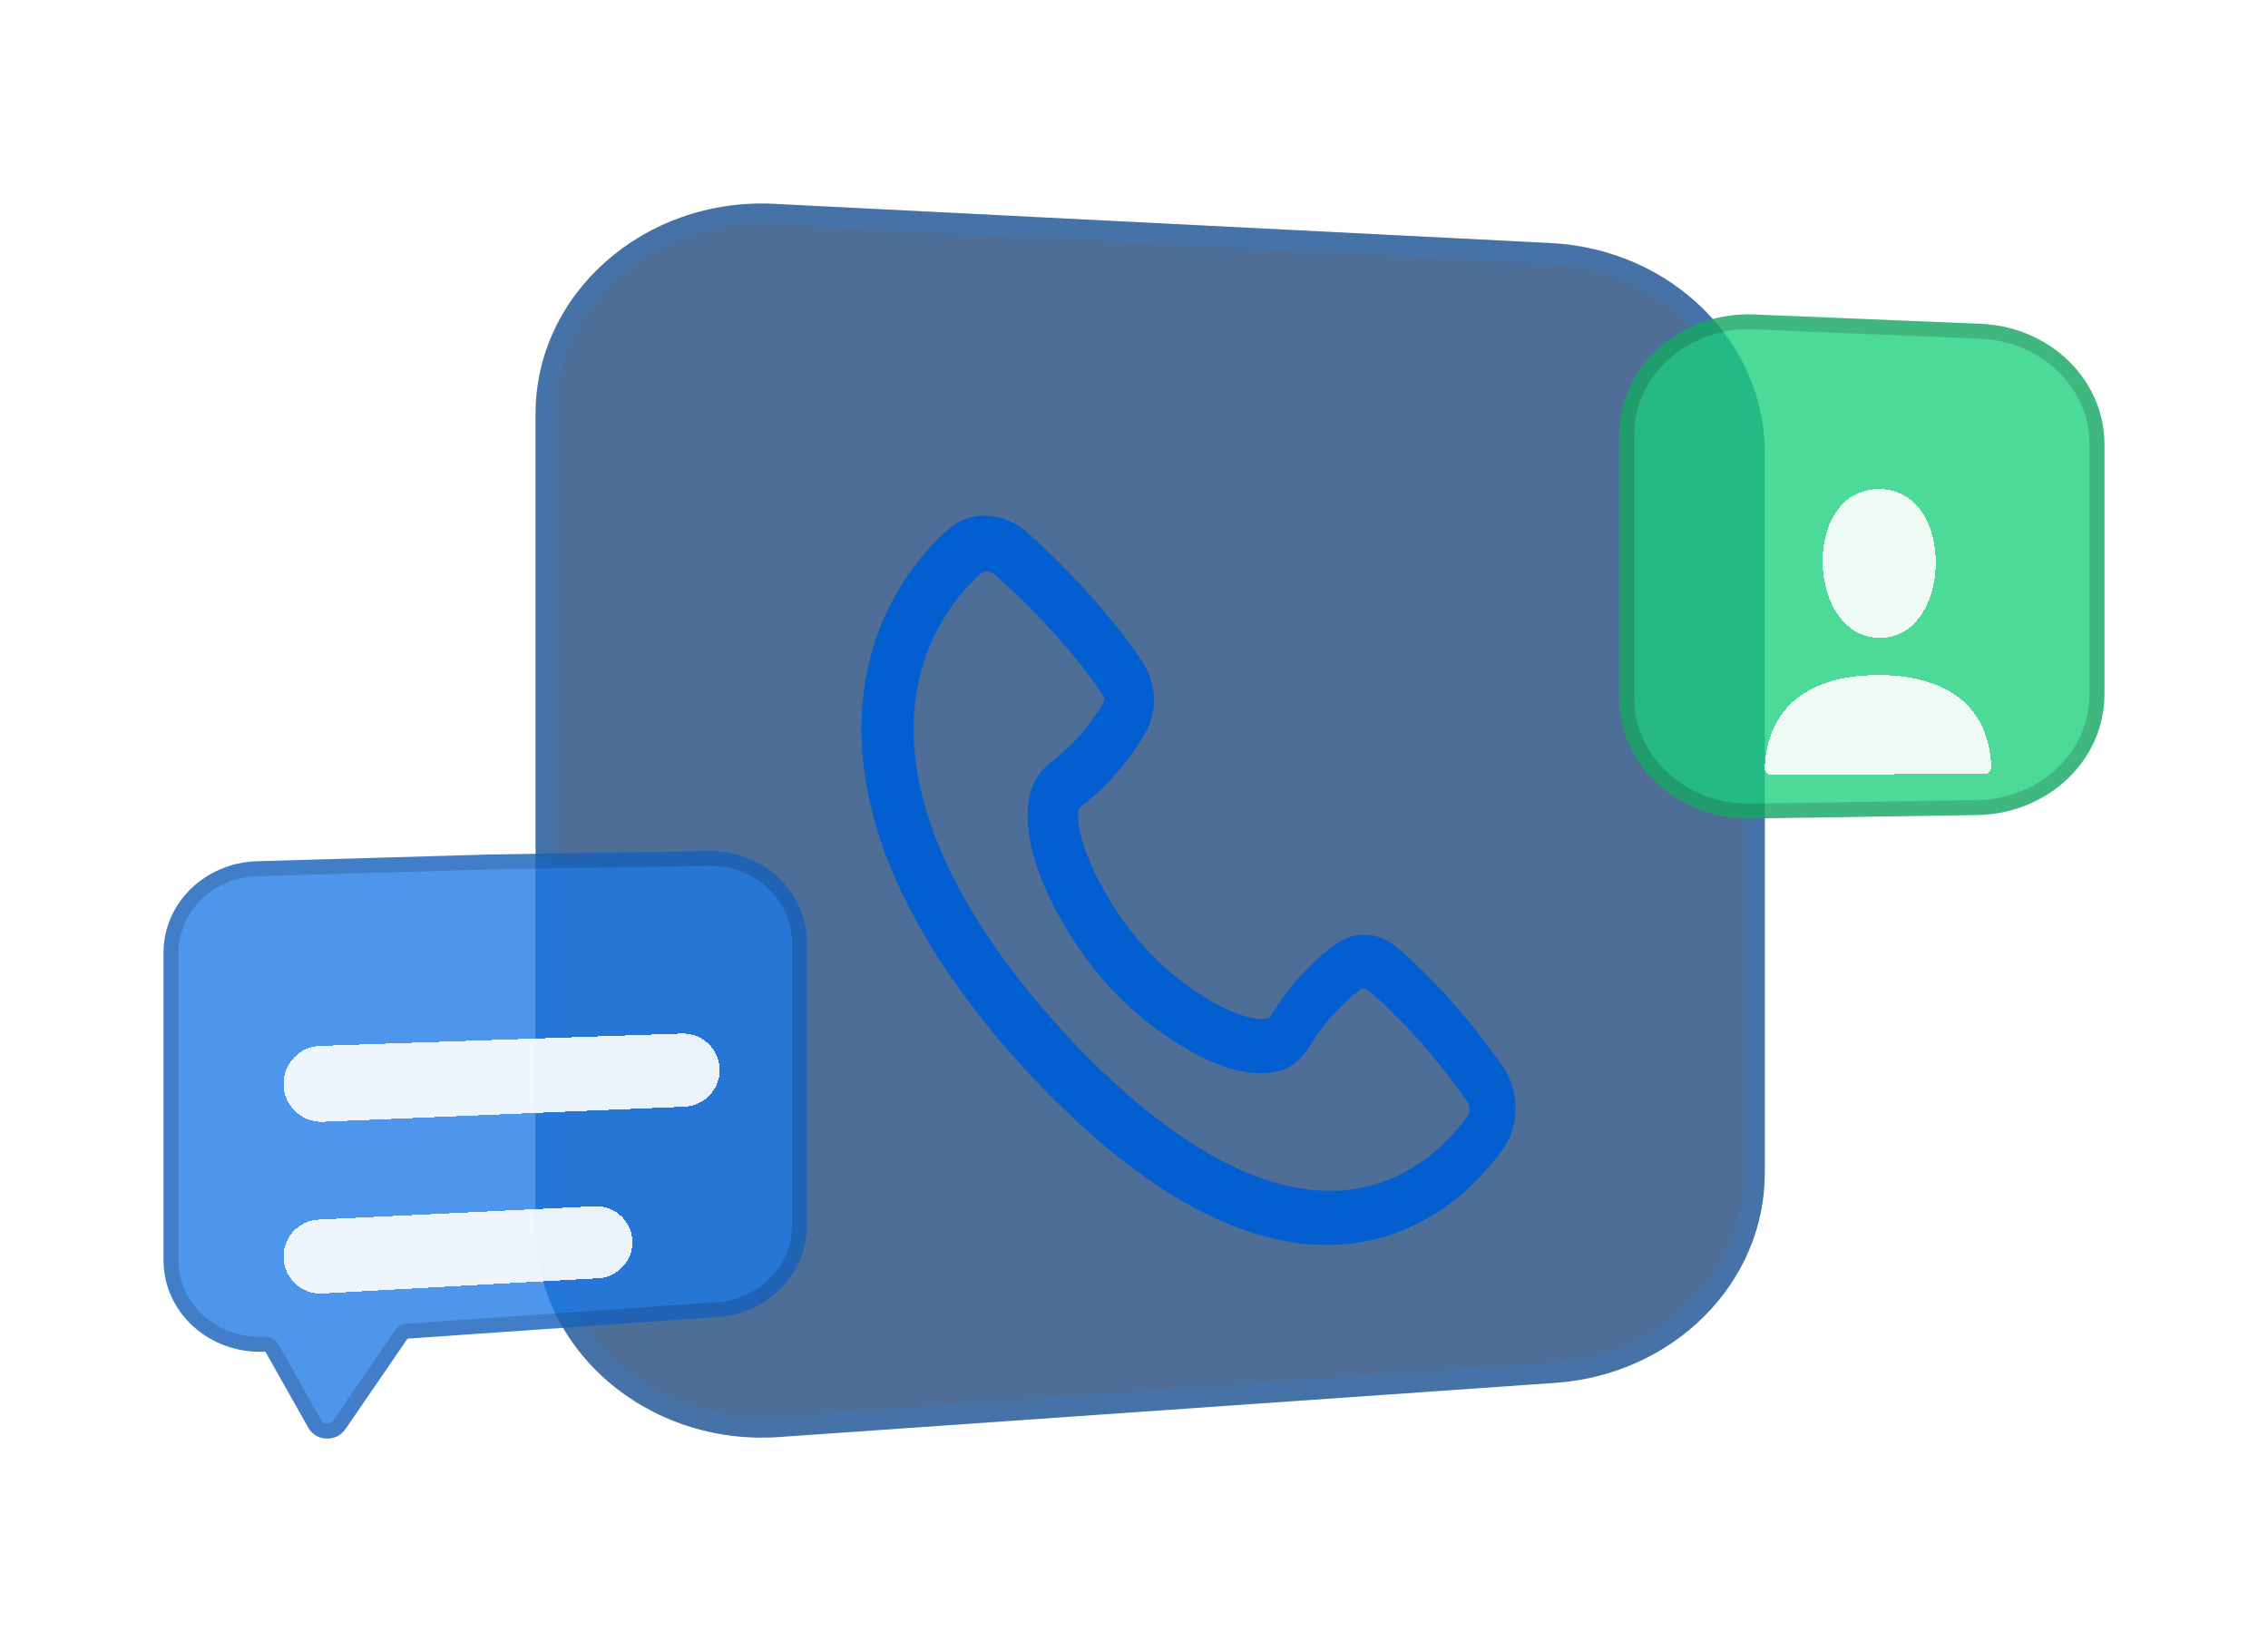 <svg width="152" height="110" viewBox="0 0 152 110" fill="none" xmlns="http://www.w3.org/2000/svg">
	<path d="M35.893 27.742C35.893 19.654 43.2 13.224 51.892 13.662L103.923 16.29C111.972 16.696 118.275 22.879 118.275 30.369V78.624C118.275 86.002 112.154 92.132 104.236 92.685L52.206 96.316C43.401 96.93 35.893 90.459 35.893 82.256V27.742Z" fill="#224A7D" fill-opacity="0.8"/>
	<path d="M36.593 27.742C36.593 20.105 43.512 13.94 51.857 14.362L103.887 16.989C111.61 17.379 117.575 23.296 117.575 30.369V78.624C117.575 85.591 111.782 91.456 104.187 91.986L52.157 95.618C43.703 96.208 36.593 90.001 36.593 82.256V27.742Z" stroke="#1587FA" stroke-opacity="0.16" stroke-width="1.4"/>
	<path d="M108.519 29.139C108.519 24.542 112.64 20.873 117.575 21.077L132.751 21.703C137.386 21.895 141.038 25.448 141.038 29.765V46.558C141.038 50.962 137.243 54.553 132.511 54.627L117.336 54.863C112.491 54.938 108.519 51.304 108.519 46.794V29.139Z" fill="#1BCE7B" fill-opacity="0.78"/>
	<path d="M109.019 29.139C109.019 24.861 112.867 21.383 117.555 21.577L132.73 22.203C137.13 22.385 140.538 25.747 140.538 29.765V46.558C140.538 50.657 136.996 54.057 132.504 54.127L117.328 54.363C112.727 54.434 109.019 50.991 109.019 46.794V29.139Z" stroke="black" stroke-opacity="0.16"/>
	<g filter="url(#filter0_d_8531_178462)">
		<path d="M133.45 47.234C133.158 42.505 129.403 41.272 125.98 41.246C122.557 41.221 118.585 42.434 118.275 47.298V47.517C118.275 47.749 118.45 47.938 118.664 47.938L133.079 47.859C133.284 47.859 133.447 47.673 133.447 47.446V47.234H133.45Z" fill="white" fill-opacity="0.9" shape-rendering="crispEdges"/>
		<path d="M123.836 29.446C124.044 29.288 124.378 29.107 124.795 28.969C125.199 28.832 125.615 28.763 125.959 28.773C127.301 28.814 128.224 29.453 128.83 30.35C129.445 31.273 129.759 32.537 129.734 33.831C129.71 35.126 129.348 36.389 128.697 37.297C128.067 38.194 127.156 38.764 125.959 38.752C123.995 38.729 122.708 37.126 122.288 35.011C121.866 32.881 122.424 30.567 123.848 29.446H123.836Z" fill="white" fill-opacity="0.9" shape-rendering="crispEdges"/>
	</g>
	<g filter="url(#filter1_d_8531_178462)">
		<path fill-rule="evenodd" clip-rule="evenodd" d="M66.735 34.569C66.322 34.199 65.915 34.273 65.72 34.448C63.655 36.304 61.274 39.731 61.232 44.735C61.19 49.749 63.492 56.715 71.519 65.431C79.424 73.856 85.463 76.028 89.725 75.798C93.921 75.571 96.796 72.997 98.363 70.796C98.513 70.589 98.579 70.164 98.28 69.743C95.436 65.741 92.961 63.428 91.668 62.362C91.564 62.276 91.466 62.247 91.393 62.24C91.324 62.237 91.258 62.253 91.195 62.301C90.354 62.911 89.047 64.074 87.809 66.06C87.517 66.53 86.94 67.363 85.967 67.698C84.941 68.05 83.85 67.97 82.852 67.724C81.837 67.475 80.797 67.022 79.81 66.472C77.832 65.377 75.889 63.805 74.543 62.346L74.244 62.023C72.892 60.554 71.411 58.405 70.354 56.188C69.822 55.074 69.374 53.892 69.113 52.733C68.856 51.592 68.751 50.334 69.05 49.149C69.336 48.022 70.1 47.351 70.528 47.013C72.35 45.582 73.4 44.065 73.949 43.087C73.99 43.014 74.004 42.937 74.001 42.857C73.994 42.771 73.963 42.656 73.883 42.535C72.861 41.011 70.629 38.051 66.732 34.569H66.735ZM68.828 67.814C60.589 58.829 57.679 51.033 57.731 44.684C57.783 38.252 60.874 33.864 63.499 31.526C65.157 30.047 67.399 30.383 68.863 31.698C72.979 35.406 75.391 38.6 76.559 40.353C77.446 41.685 77.644 43.522 76.789 45.051C76.055 46.367 74.724 48.271 72.496 50.037C72.433 50.085 72.384 50.126 72.346 50.165C72.322 50.187 72.304 50.206 72.294 50.219C72.228 50.558 72.231 51.084 72.398 51.825C72.572 52.608 72.899 53.502 73.344 54.441C74.234 56.319 75.499 58.162 76.601 59.369L76.897 59.692C77.995 60.893 79.653 62.25 81.326 63.189C82.156 63.655 82.942 63.991 83.63 64.163C84.281 64.326 84.739 64.32 85.035 64.243C85.049 64.23 85.063 64.211 85.084 64.185C85.115 64.144 85.153 64.09 85.195 64.022C86.731 61.57 88.383 60.091 89.526 59.273C90.851 58.322 92.429 58.51 93.562 59.452C95.04 60.685 97.696 63.202 100.7 67.456C101.749 68.944 101.972 71.253 100.731 73.007C98.767 75.779 95.113 79.1 89.756 79.42C84.381 79.739 77.616 77.015 69.429 68.459C69.402 68.433 69.374 68.404 69.346 68.376L68.908 67.909C68.88 67.881 68.856 67.852 68.832 67.82L68.828 67.814Z" fill="#035FCF"/>
	</g>
	<path d="M32.873 57.273L47.5 57.038C51.114 56.98 54.077 59.737 54.077 63.157V82.174C54.077 85.38 51.462 88.043 48.083 88.277L27.312 89.72L23.14 95.8C22.544 96.669 21.182 96.614 20.667 95.7L17.788 90.594L17.69 90.597C14.019 90.738 10.961 87.959 10.961 84.482V63.842C10.961 60.535 13.738 57.826 17.231 57.725L32.873 57.273Z" fill="#1B79E6" fill-opacity="0.78"/>
	<path d="M27.277 89.221C27.125 89.231 26.986 89.311 26.9 89.437L22.728 95.517C22.339 96.085 21.434 96.042 21.102 95.454L18.224 90.348C18.132 90.185 17.956 90.087 17.769 90.094L17.671 90.098C14.255 90.229 11.461 87.649 11.461 84.482V63.842C11.461 60.83 13.998 58.319 17.246 58.225L32.884 57.772L32.887 57.772L47.508 57.538C50.87 57.484 53.577 60.042 53.577 63.157V82.174C53.577 85.094 51.189 87.561 48.048 87.779L27.277 89.221Z" stroke="black" stroke-opacity="0.16" stroke-linejoin="round"/>
	<g filter="url(#filter2_d_8531_178462)">
		<path d="M19 68.643C19 67.271 20.087 66.147 21.458 66.1L45.692 65.272C47.08 65.225 48.231 66.337 48.231 67.725C48.231 69.041 47.193 70.123 45.878 70.178L21.651 71.186C20.205 71.246 19 70.09 19 68.643Z" fill="white" fill-opacity="0.9" shape-rendering="crispEdges"/>
	</g>
	<g filter="url(#filter3_d_8531_178462)">
		<path d="M19 80.219C19 78.896 20.039 77.806 21.36 77.742L39.853 76.85C41.231 76.784 42.385 77.883 42.385 79.263C42.385 80.545 41.383 81.604 40.102 81.675L21.616 82.695C20.195 82.773 19 81.642 19 80.219Z" fill="white" fill-opacity="0.9" shape-rendering="crispEdges"/>
	</g>
	<defs>
		<filter id="filter0_d_8531_178462" x="108.275" y="22.772" width="35.175" height="39.166" filterUnits="userSpaceOnUse" color-interpolation-filters="sRGB">
			<feFlood flood-opacity="0" result="BackgroundImageFix"/>
			<feColorMatrix in="SourceAlpha" type="matrix" values="0 0 0 0 0 0 0 0 0 0 0 0 0 0 0 0 0 0 127 0" result="hardAlpha"/>
			<feOffset dy="4"/>
			<feGaussianBlur stdDeviation="5"/>
			<feComposite in2="hardAlpha" operator="out"/>
			<feColorMatrix type="matrix" values="0 0 0 0 0 0 0 0 0 0 0 0 0 0 0 0 0 0 0.05 0"/>
			<feBlend mode="normal" in2="BackgroundImageFix" result="effect1_dropShadow_8531_178462"/>
			<feBlend mode="normal" in="SourceGraphic" in2="effect1_dropShadow_8531_178462" result="shape"/>
		</filter>
		<filter id="filter1_d_8531_178462" x="47.731" y="24.556" width="63.846" height="68.889" filterUnits="userSpaceOnUse" color-interpolation-filters="sRGB">
			<feFlood flood-opacity="0" result="BackgroundImageFix"/>
			<feColorMatrix in="SourceAlpha" type="matrix" values="0 0 0 0 0 0 0 0 0 0 0 0 0 0 0 0 0 0 127 0" result="hardAlpha"/>
			<feOffset dy="4"/>
			<feGaussianBlur stdDeviation="5"/>
			<feComposite in2="hardAlpha" operator="out"/>
			<feColorMatrix type="matrix" values="0 0 0 0 0 0 0 0 0 0 0 0 0 0 0 0 0 0 0.05 0"/>
			<feBlend mode="normal" in2="BackgroundImageFix" result="effect1_dropShadow_8531_178462"/>
			<feBlend mode="normal" in="SourceGraphic" in2="effect1_dropShadow_8531_178462" result="shape"/>
		</filter>
		<filter id="filter2_d_8531_178462" x="9" y="59.27" width="49.231" height="25.918" filterUnits="userSpaceOnUse" color-interpolation-filters="sRGB">
			<feFlood flood-opacity="0" result="BackgroundImageFix"/>
			<feColorMatrix in="SourceAlpha" type="matrix" values="0 0 0 0 0 0 0 0 0 0 0 0 0 0 0 0 0 0 127 0" result="hardAlpha"/>
			<feOffset dy="4"/>
			<feGaussianBlur stdDeviation="5"/>
			<feComposite in2="hardAlpha" operator="out"/>
			<feColorMatrix type="matrix" values="0 0 0 0 0 0 0 0 0 0 0 0 0 0 0 0 0 0 0.05 0"/>
			<feBlend mode="normal" in2="BackgroundImageFix" result="effect1_dropShadow_8531_178462"/>
			<feBlend mode="normal" in="SourceGraphic" in2="effect1_dropShadow_8531_178462" result="shape"/>
		</filter>
		<filter id="filter3_d_8531_178462" x="9" y="70.848" width="43.385" height="25.851" filterUnits="userSpaceOnUse" color-interpolation-filters="sRGB">
			<feFlood flood-opacity="0" result="BackgroundImageFix"/>
			<feColorMatrix in="SourceAlpha" type="matrix" values="0 0 0 0 0 0 0 0 0 0 0 0 0 0 0 0 0 0 127 0" result="hardAlpha"/>
			<feOffset dy="4"/>
			<feGaussianBlur stdDeviation="5"/>
			<feComposite in2="hardAlpha" operator="out"/>
			<feColorMatrix type="matrix" values="0 0 0 0 0 0 0 0 0 0 0 0 0 0 0 0 0 0 0.05 0"/>
			<feBlend mode="normal" in2="BackgroundImageFix" result="effect1_dropShadow_8531_178462"/>
			<feBlend mode="normal" in="SourceGraphic" in2="effect1_dropShadow_8531_178462" result="shape"/>
		</filter>
	</defs>
</svg>
